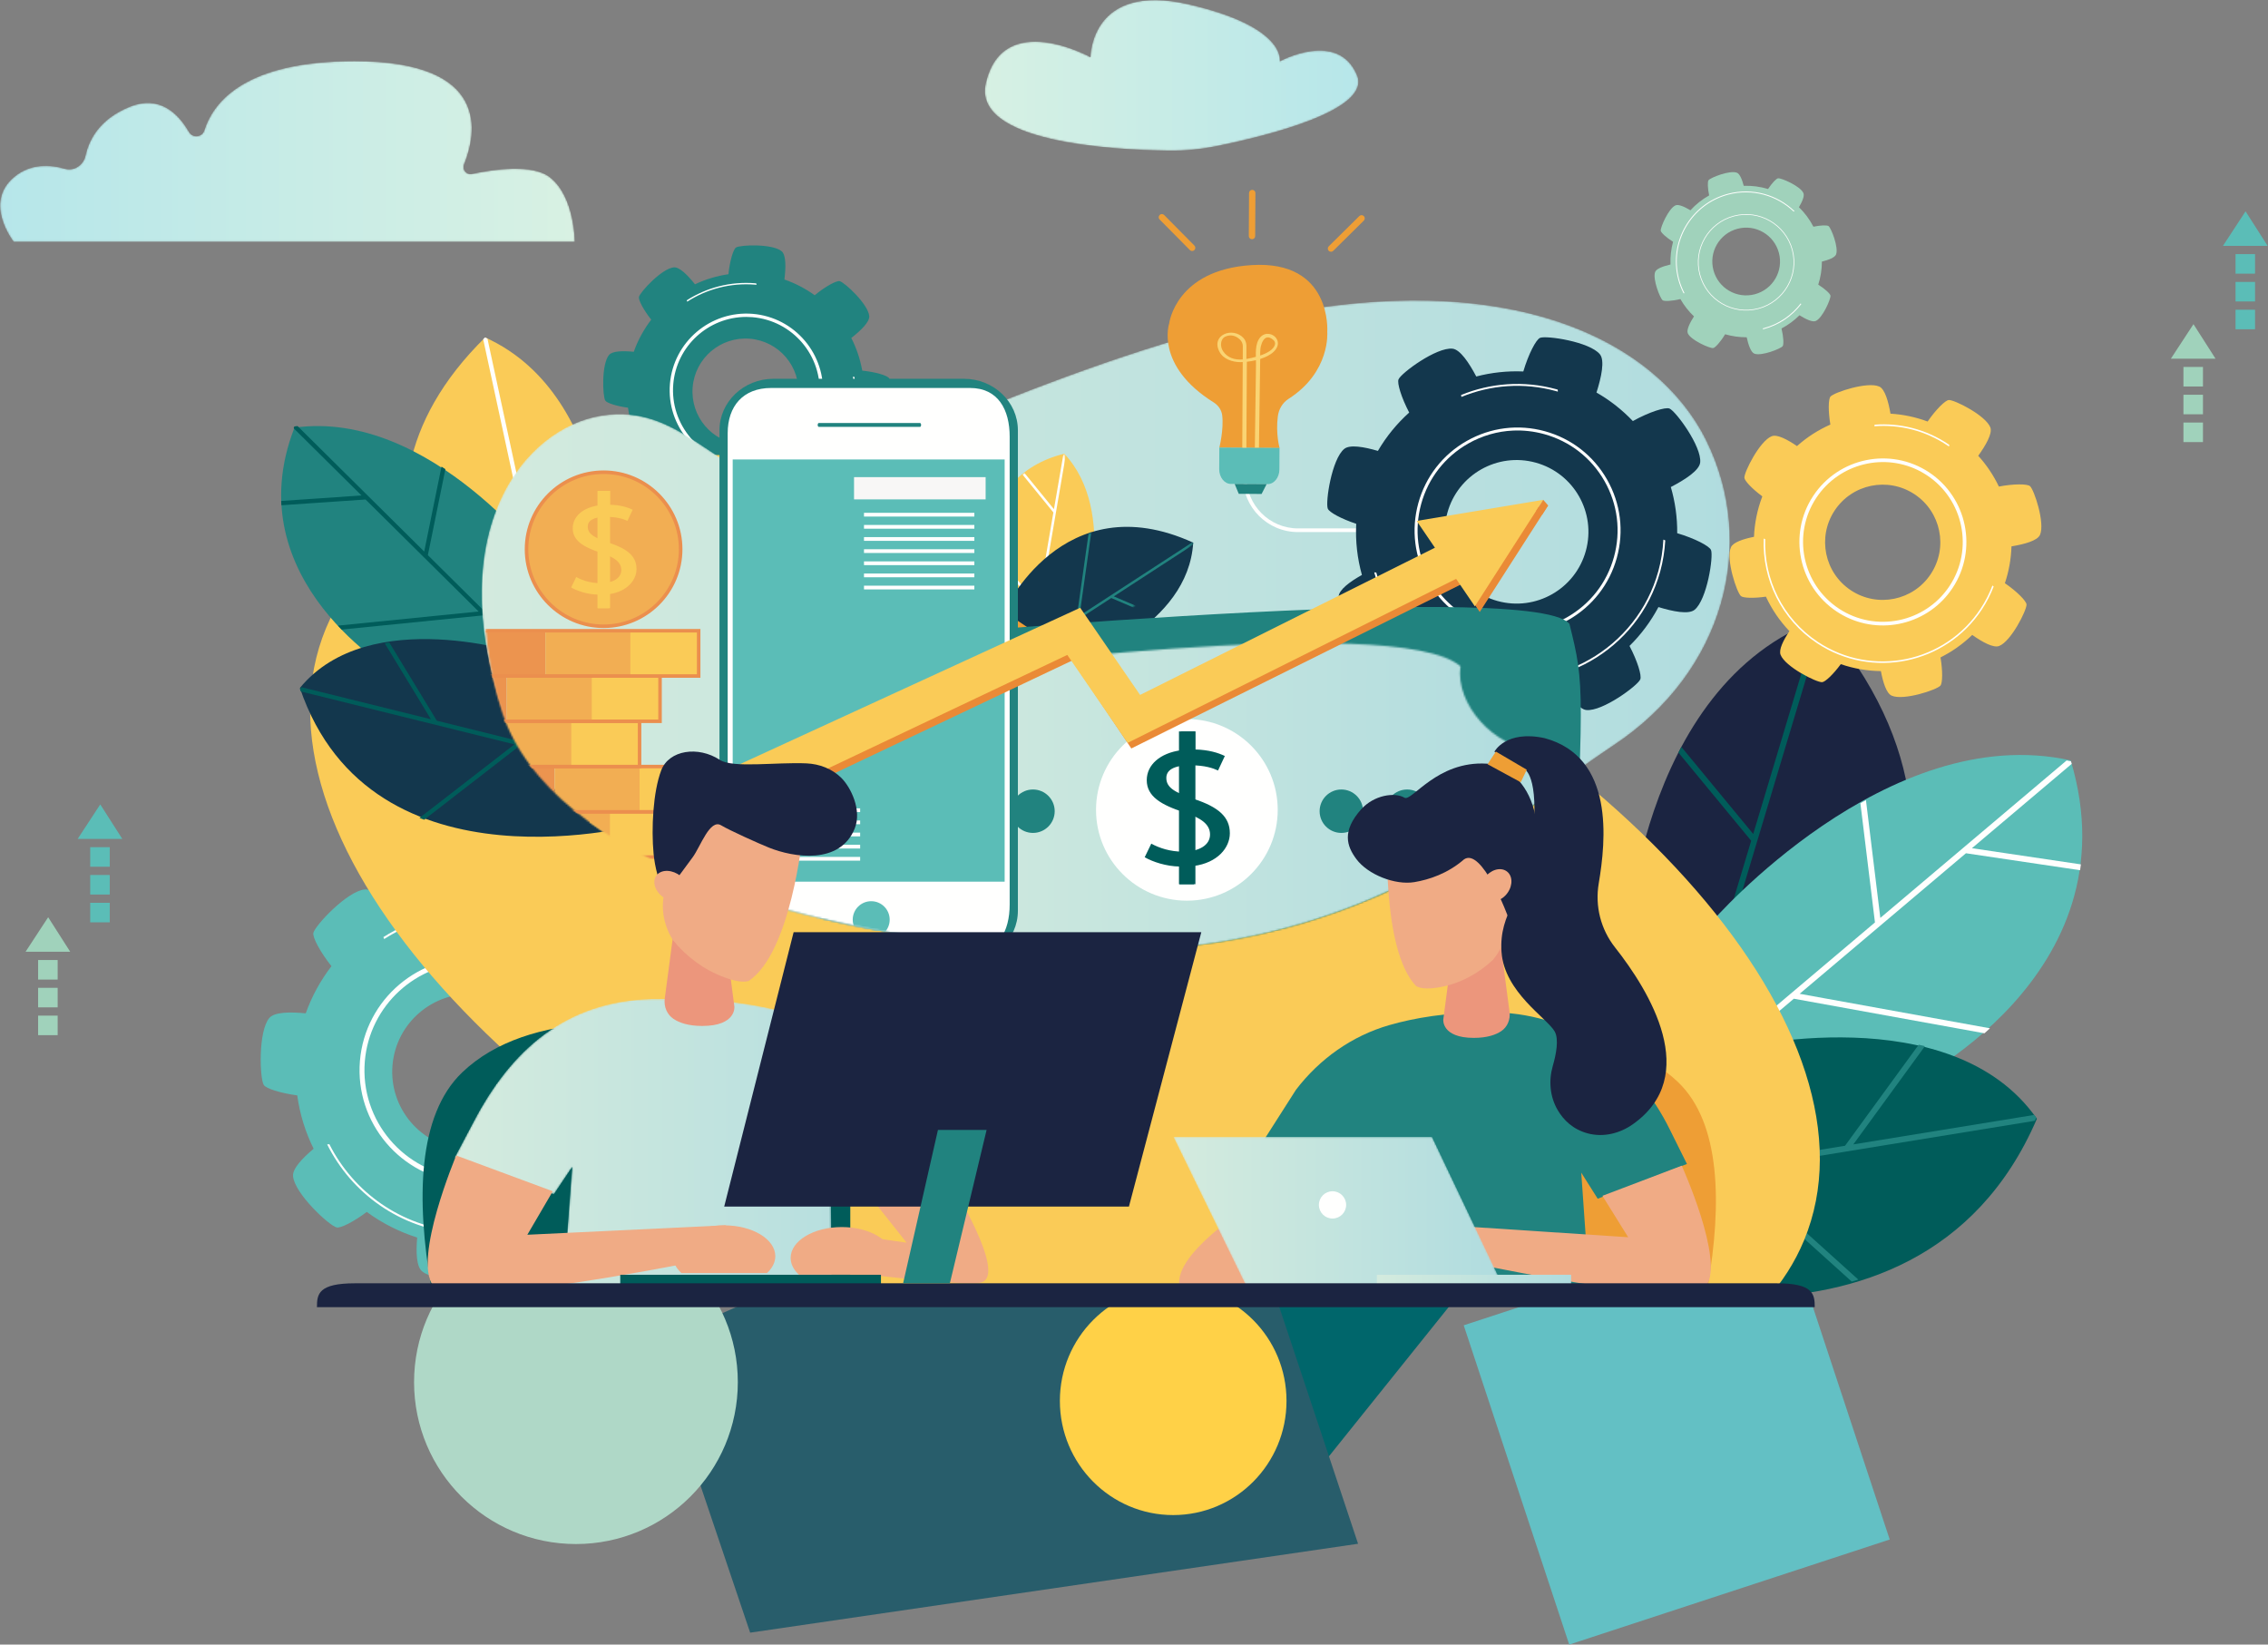 <?xml version="1.0" encoding="UTF-8"?>
<svg width="1331px" height="965px" viewBox="0 0 1331 965" version="1.1" xmlns="http://www.w3.org/2000/svg" xmlns:xlink="http://www.w3.org/1999/xlink">
    <rect x="0" y="0" width="1331" height="965" fill="#808080" stroke="none"/>
    <!-- Generator: Sketch 59.1 (86144) - https://sketch.com -->
    <title>Group 20</title>
    <desc>Created with Sketch.</desc>
    <defs>
        <path d="M0.548,39.621 C-7.444,4.884 74.477,0.417 108.233,0.04 C117.593,-0.064 126.904,0.823 136.077,2.684 C164.623,8.476 227.109,23.677 218.345,44.348 C207.039,71.016 173.073,52.421 173.073,52.421 C173.073,52.421 177.336,72.556 119.541,85.855 C61.747,99.152 61.977,54.84 61.977,54.84 C61.977,54.84 10.589,83.261 0.548,39.621 L0.548,39.621 Z" id="path-1"></path>
        <linearGradient x1="0%" y1="49.999%" x2="100%" y2="49.999%" id="linearGradient-3">
            <stop stop-color="#D8F1E3" offset="0%"></stop>
            <stop stop-color="#B5E6EA" offset="100%"></stop>
        </linearGradient>
        <path d="M71.191,69.858 C25.152,77.086 -22.145,137.757 12.694,242.248 C41.271,327.961 189.32,375.701 344.514,381.721 C516.017,388.374 599.776,306.503 665.006,263.278 C730.232,220.053 749.286,144.988 719.362,84.466 C690.795,26.687 605.258,-19.035 457.564,12.772 C333.906,39.4 210.494,108.841 173.791,106.869 C137.089,104.9 117.229,62.628 71.191,69.858" id="path-4"></path>
        <linearGradient x1="-0%" y1="50%" x2="100%" y2="50%" id="linearGradient-6">
            <stop stop-color="#D4EBDE" offset="0%"></stop>
            <stop stop-color="#B0DCDF" offset="100%"></stop>
        </linearGradient>
        <path d="M84.199,86.98 C38.16,94.205 -22.044,225.96 12.792,330.365 C41.371,416.006 189.42,463.707 344.613,469.722 C516.115,476.37 599.874,394.566 665.102,351.376 C730.329,308.186 779.998,224.792 750.076,164.318 C721.507,106.588 595.681,-12.408 470.175,3.351 C344.672,19.11 130.237,79.758 84.199,86.98" id="path-7"></path>
        <path d="M61.514,98.787 L28.652,129.648 L1.365,78.21 C1.365,78.21 -4.394,15.019 50.668,1.594" id="path-9"></path>
        <path d="M84.199,86.98 C38.16,94.205 -22.044,225.96 12.792,330.365 C41.371,416.006 189.42,463.707 344.613,469.722 C516.115,476.37 599.874,394.566 665.102,351.376 C730.329,308.186 779.998,224.792 750.076,164.318 C721.507,106.588 595.681,-12.408 470.175,3.351 C344.672,19.11 130.237,79.758 84.199,86.98" id="path-11"></path>
        <path d="M68.46,56.328 L45.101,123.424 C45.101,123.424 -30.451,61.792 14.828,0.216" id="path-13"></path>
        <path d="M84.199,86.98 C38.16,94.205 -22.044,225.96 12.792,330.365 C41.371,416.006 189.42,463.707 344.613,469.722 C516.115,476.37 599.874,394.566 665.102,351.376 C730.329,308.186 779.998,224.792 750.076,164.318 C721.507,106.588 595.681,-12.408 470.175,3.351 C344.672,19.11 130.237,79.758 84.199,86.98" id="path-15"></path>
        <path d="M45.026,79.905 L0.359,50.134 C0.359,50.134 34.669,-25.429 111.47,9.637" id="path-17"></path>
        <path d="M84.199,86.98 C38.16,94.205 -22.044,225.96 12.792,330.365 C41.371,416.006 189.42,463.707 344.613,469.722 C516.115,476.37 599.874,394.566 665.102,351.376 C730.329,308.186 779.998,224.792 750.076,164.318 C721.507,106.588 595.681,-12.408 470.175,3.351 C344.672,19.11 130.237,79.758 84.199,86.98" id="path-19"></path>
        <path d="M401.885,93.258 C345.625,133.219 271.25,179.759 150.658,181.073 L126.174,180.727 C126.098,180.725 126.022,180.722 125.946,180.719 C98.295,179.643 70.871,177.236 44.311,173.52 C40.978,151.911 23.756,134.507 1.003,134.021 L1.003,63.334 C24.088,62.775 45.916,42.372 44.848,18.426 C44.84,18.274 44.816,18.129 44.808,17.979 C44.808,17.979 318.712,-18.837 356.111,14.002 C353.005,36.107 375.662,61.762 400.921,63.388 C401.243,63.407 401.561,63.341 401.885,63.334 L401.885,93.258" id="path-21"></path>
        <linearGradient x1="28.692%" y1="81.057%" x2="81.756%" y2="81.057%" id="linearGradient-23">
            <stop stop-color="#D4EBDE" offset="0%"></stop>
            <stop stop-color="#B0DCDF" offset="100%"></stop>
        </linearGradient>
        <path d="M84.199,86.98 C38.16,94.205 -22.044,225.96 12.792,330.365 C41.371,416.006 189.42,463.707 344.613,469.722 C516.115,476.37 599.874,394.566 665.102,351.376 C730.329,308.186 779.998,224.792 750.076,164.318 C721.507,106.588 595.681,-12.408 470.175,3.351 C344.672,19.11 130.237,79.758 84.199,86.98" id="path-24"></path>
        <polygon id="path-26" points="1.616 2.017 70.361 2.017 70.361 20.079 1.616 20.079"></polygon>
        <polygon id="path-28" points="0.676 2.414 60.846 2.414 60.846 40.352 0.676 40.352"></polygon>
        <path d="M84.199,86.98 C38.16,94.205 -22.044,225.96 12.792,330.365 C41.371,416.006 189.42,463.707 344.613,469.722 C516.115,476.37 599.874,394.566 665.102,351.376 C730.329,308.186 779.998,224.792 750.076,164.318 C721.507,106.588 595.681,-12.408 470.175,3.351 C344.672,19.11 130.237,79.758 84.199,86.98 L84.199,86.98 Z" id="path-30"></path>
        <polygon id="path-32" points="2.115 1.92 51.936 1.92 51.936 67.581 2.115 67.581"></polygon>
        <path d="M84.199,86.98 C38.16,94.205 -22.044,225.96 12.792,330.365 C41.371,416.006 189.42,463.707 344.613,469.722 C516.115,476.37 599.874,394.566 665.102,351.376 C730.329,308.186 779.998,224.792 750.076,164.318 C721.507,106.588 595.681,-12.408 470.175,3.351 C344.672,19.11 130.237,79.758 84.199,86.98 L84.199,86.98 Z" id="path-34"></path>
        <polyline id="path-36" points="195.659 88.924 153.402 0.138 1.659 0.138 45.014 88.924 195.659 88.924"></polyline>
        <linearGradient x1="0%" y1="50%" x2="100.001%" y2="50%" id="linearGradient-38">
            <stop stop-color="#D4EBDE" offset="0%"></stop>
            <stop stop-color="#B0DCDF" offset="100%"></stop>
        </linearGradient>
        <linearGradient x1="0%" y1="50%" x2="99.999%" y2="50%" id="linearGradient-39">
            <stop stop-color="#D4EBDE" offset="0%"></stop>
            <stop stop-color="#B0DCDF" offset="100%"></stop>
        </linearGradient>
        <path d="M223.189,169.926 L65.489,169.926 L70.778,98.743 L60.039,114.771 L1.771,93.401 L12.859,72.4 C34.927,30.026 67.007,1.646 117.01,0.221 C119.071,0.162 129.837,0.133 131.975,0.133 C158.418,0.133 179.665,3.541 196.161,8.015 C220.494,14.613 241.724,28.835 257.082,47.828 L282.902,79.638 L236.835,110.353 L222.302,90.381 L223.189,169.926" id="path-40"></path>
        <linearGradient x1="-0%" y1="50%" x2="100%" y2="50%" id="linearGradient-42">
            <stop stop-color="#D4EBDE" offset="0%"></stop>
            <stop stop-color="#B0DCDF" offset="100%"></stop>
        </linearGradient>
        <path d="M337.32,0.123 L8.039,0.123 C8.039,0.123 -9.819,22.712 8.039,37.913 C17.893,46.303 29.531,45.433 37.983,42.969 C43.491,41.363 48.983,45.079 50.192,50.688 C52.195,59.975 58.364,72.128 76.089,79.309 C93.528,86.373 104.557,75.585 110.939,64.501 C113.039,60.855 118.629,61.403 119.896,65.415 C125.424,82.913 144.688,106.109 207.983,106.109 C288.485,106.109 279.541,63.313 272.347,45.525 C271.097,42.437 273.741,39.236 277,39.933 C289.417,42.588 312.467,46.028 322.803,37.913 C337.32,26.517 337.32,0.123 337.32,0.123 L337.32,0.123 Z" id="path-43"></path>
        <linearGradient x1="100%" y1="50%" x2="0%" y2="50%" id="linearGradient-45">
            <stop stop-color="#D8F1E3" offset="0%"></stop>
            <stop stop-color="#B5E6EA" offset="100%"></stop>
        </linearGradient>
    </defs>
    <g id="Page-1" stroke="none" stroke-width="1" fill="none" fill-rule="evenodd">
        <g id="Group-20">
            <polyline id="Fill-3" fill="#00666B" points="914 687.361 802.864 569 628 838.869 738.618 906 914 687.361"></polyline>
            <polyline id="Fill-20" fill="#63C0C4" points="1109 903.343 920.908 965 859 777.656 1047.096 716 1109 903.343"></polyline>
            <polygon id="Fill-25" fill="#285D6B" points="440.234 958 797 905.834 710.18 645 383 788.458"></polygon>
            <path d="M433,811.001 C433,863.467 390.467,906 338,906 C285.533,906 243,863.467 243,811.001 C243,758.531 285.533,716 338,716 C390.467,716 433,758.531 433,811.001" id="Fill-28" fill="#AFD8C7"></path>
            <path d="M755,822.001 C755,859.002 725.227,889 688.498,889 C651.773,889 622,859.002 622,822.001 C622,784.996 651.773,755 688.498,755 C725.227,755 755,784.996 755,822.001" id="Fill-29" fill="#FFD147"></path>
            <polygon id="Fill-159" fill="#A0D2BB" points="22.373 607.404 33.836 607.404 33.836 595.941 22.373 595.941"></polygon>
            <polygon id="Fill-160" fill="#A0D2BB" points="22.373 591.092 33.836 591.092 33.836 579.629 22.373 579.629"></polygon>
            <polygon id="Fill-161" fill="#A0D2BB" points="22.373 574.78 33.836 574.78 33.836 563.317 22.373 563.317"></polygon>
            <polyline id="Fill-162" fill="#A0D2BB" points="15 558.468 41.21 558.468 28.265 538.205 15 558.468"></polyline>
            <polygon id="Fill-163" fill="#5BBDB7" points="52.943 541.199 64.406 541.199 64.406 529.736 52.943 529.736"></polygon>
            <polygon id="Fill-164" fill="#5BBDB7" points="52.943 524.887 64.406 524.887 64.406 513.424 52.943 513.424"></polygon>
            <polygon id="Fill-165" fill="#5BBDB7" points="52.943 508.575 64.406 508.575 64.406 497.112 52.943 497.112"></polygon>
            <polyline id="Fill-166" fill="#5BBDB7" points="45.569 492.263 71.78 492.263 58.834 472 45.569 492.263"></polyline>
            <polygon id="Fill-159" fill="#A0D2BB" points="1281.373 259.404 1292.836 259.404 1292.836 247.941 1281.373 247.941"></polygon>
            <polygon id="Fill-160" fill="#A0D2BB" points="1281.373 243.092 1292.836 243.092 1292.836 231.629 1281.373 231.629"></polygon>
            <polygon id="Fill-161" fill="#A0D2BB" points="1281.373 226.78 1292.836 226.78 1292.836 215.317 1281.373 215.317"></polygon>
            <polyline id="Fill-162" fill="#A0D2BB" points="1274 210.468 1300.21 210.468 1287.265 190.205 1274 210.468"></polyline>
            <polygon id="Fill-163" fill="#5BBDB7" points="1311.943 193.199 1323.406 193.199 1323.406 181.736 1311.943 181.736"></polygon>
            <polygon id="Fill-164" fill="#5BBDB7" points="1311.943 176.887 1323.406 176.887 1323.406 165.424 1311.943 165.424"></polygon>
            <polygon id="Fill-165" fill="#5BBDB7" points="1311.943 160.575 1323.406 160.575 1323.406 149.112 1311.943 149.112"></polygon>
            <polyline id="Fill-166" fill="#5BBDB7" points="1304.569 144.263 1330.78 144.263 1317.834 124 1304.569 144.263"></polyline>
            <g id="g506" transform="translate(687.6, 44.2) scale(1, -1) translate(-687.6, -44.2) translate(578, 0)">
                <g id="g508-Clipped">
                    <mask id="mask-2" fill="white">
                        <use xlink:href="#path-1"></use>
                    </mask>
                    <g id="path510"></g>
                    <g id="g508" mask="url(#mask-2)" fill="url(#linearGradient-3)" fill-rule="nonzero">
                        <path d="M0.548,39.621 C-7.444,4.884 74.477,0.417 108.233,0.04 C117.593,-0.064 126.904,0.823 136.077,2.684 C164.623,8.476 227.109,23.677 218.345,44.348 C207.039,71.016 173.073,52.421 173.073,52.421 C173.073,52.421 177.336,72.556 119.541,85.855 C61.747,99.152 61.977,54.84 61.977,54.84 C61.977,54.84 10.589,83.261 0.548,39.621" id="path520"></path>
                    </g>
                </g>
            </g>
            <g id="shutterstock_1082147411" transform="translate(153, 88)">
                <path d="M281.947,172.793 C264.817,171.378 252.076,156.347 253.488,139.215 C254.902,122.085 269.934,109.344 287.063,110.756 C304.195,112.17 316.937,127.201 315.525,144.331 C314.111,161.463 299.079,174.205 281.947,172.793 Z M368.768,133.921 C367.755,132.359 360.937,130.274 353.021,129.479 C351.811,122.725 349.624,116.28 346.591,110.313 C352.074,106.025 357.407,100.929 357.126,97.495 C356.561,90.527 342.626,77.586 339.729,76.969 C337.874,76.573 331.38,80.051 325.113,85.241 C319.736,81.369 313.769,78.235 307.346,76.009 C308.197,69.088 308.372,61.679 305.74,59.443 C300.412,54.917 281.408,55.62 278.921,57.232 C277.364,58.24 275.288,65.017 274.486,72.903 C267.584,73.901 260.983,75.921 254.848,78.816 C250.661,73.549 245.806,68.603 242.495,68.871 C235.527,69.439 222.586,83.374 221.969,86.269 C221.6,87.996 224.581,93.732 229.176,99.569 C224.859,105.214 221.373,111.55 218.933,118.42 C212.663,117.795 206.457,117.889 204.443,120.26 C199.917,125.588 200.62,144.592 202.232,147.076 C203.139,148.478 208.708,150.298 215.554,151.233 C216.579,158.765 218.813,165.955 222.082,172.569 C217.516,176.399 213.632,180.563 213.874,183.505 C214.439,190.473 228.374,203.412 231.271,204.031 C232.865,204.371 237.89,201.845 243.253,197.83 C249.254,202.258 256.014,205.739 263.329,208.07 C262.815,213.986 263.017,219.651 265.26,221.557 C270.588,226.083 289.592,225.38 292.076,223.768 C293.481,222.858 295.306,217.262 296.24,210.395 C303.612,209.14 310.61,206.698 317.045,203.289 C321.015,208.12 325.428,212.377 328.505,212.126 C335.473,211.561 348.414,197.624 349.031,194.729 C349.4,192.995 346.387,187.212 341.756,181.345 C345.711,175.634 348.84,169.29 350.957,162.462 C357.591,163.207 364.425,163.249 366.557,160.738 C371.083,155.41 370.38,136.408 368.768,133.921 L368.768,133.921 Z" id="Fill-4" fill="#21837F"></path>
                <path d="M284.968,97.962 C262.826,97.962 243.963,115.009 242.109,137.462 C240.159,161.112 257.813,181.938 281.462,183.89 C305.084,185.835 325.937,168.188 327.889,144.538 C329.839,120.888 312.187,100.062 288.538,98.11 C287.341,98.012 286.15,97.962 284.968,97.962 Z M285.032,186 C283.796,186 282.553,185.951 281.3,185.847 C256.573,183.809 238.113,162.03 240.154,137.302 C242.195,112.572 263.995,94.122 288.698,96.153 C313.428,98.194 331.885,119.97 329.846,144.698 C327.909,168.175 308.184,186 285.032,186 L285.032,186 Z" id="Fill-5" fill="#FFFFFE"></path>
                <path d="M348.441,133.19 C348.153,133.133 347.866,133.071 347.58,133 C348.195,137.502 348.35,142.133 347.961,146.844 C345.082,181.767 314.338,207.838 279.428,204.955 C256.57,203.07 237.51,189.233 227.878,170.099 C227.876,170.101 227.874,170.101 227.871,170.101 C227.583,170.141 227.293,170.168 227,170.187 C236.71,189.715 256.093,203.86 279.359,205.78 C314.725,208.697 345.867,182.289 348.783,146.913 C349.17,142.246 349.029,137.655 348.441,133.19" id="Fill-6" fill="#FFFFFE"></path>
                <path d="M250.308,89 C261.715,81.657 275.566,77.843 290.15,79.031 C290.436,79.056 290.717,79.094 291,79.121 C290.921,78.844 290.86,78.561 290.793,78.279 C290.601,78.262 290.411,78.232 290.219,78.218 C275.504,77.017 261.528,80.843 250,88.223 C250.108,88.479 250.209,88.739 250.308,89" id="Fill-7" fill="#FFFFFE"></path>
                <path d="M119.267,586.388 C94.027,584.314 75.254,562.253 77.336,537.117 C79.417,511.978 101.566,493.278 126.806,495.352 C152.044,497.426 170.82,519.487 168.737,544.623 C166.654,569.762 144.505,588.462 119.267,586.388 Z M247.187,529.346 C245.694,527.054 235.647,523.993 223.983,522.827 C222.205,512.916 218.979,503.461 214.514,494.703 C222.588,488.409 230.447,480.93 230.034,475.892 C229.198,465.668 208.669,446.679 204.4,445.772 C201.668,445.19 192.101,450.296 182.868,457.912 C174.941,452.23 166.153,447.629 156.691,444.364 C157.943,434.203 158.198,423.335 154.321,420.053 C146.47,413.412 118.473,414.443 114.809,416.806 C112.515,418.288 109.454,428.233 108.274,439.804 C98.104,441.271 88.377,444.232 79.34,448.481 C73.171,440.754 66.016,433.496 61.14,433.89 C50.872,434.723 31.808,455.169 30.896,459.421 C30.355,461.95 34.744,470.37 41.513,478.934 C35.155,487.221 30.018,496.518 26.421,506.6 C17.183,505.684 8.041,505.821 5.073,509.299 C-1.595,517.119 -0.56,545.005 1.815,548.652 C3.153,550.706 11.358,553.378 21.444,554.752 C22.956,565.804 26.244,576.352 31.063,586.057 C24.338,591.678 18.614,597.788 18.968,602.106 C19.804,612.332 40.333,631.322 44.602,632.228 C46.95,632.728 54.356,629.022 62.254,623.132 C71.096,629.625 81.057,634.736 91.834,638.155 C91.077,646.839 91.377,655.15 94.681,657.947 C102.532,664.589 130.529,663.558 134.193,661.192 C136.258,659.857 138.95,651.646 140.325,641.566 C151.186,639.724 161.501,636.144 170.98,631.138 C176.827,638.23 183.328,644.478 187.862,644.108 C198.13,643.275 217.194,622.829 218.106,618.58 C218.649,616.033 214.211,607.547 207.385,598.937 C213.213,590.559 217.823,581.248 220.943,571.229 C230.717,572.323 240.786,572.382 243.926,568.699 C250.595,560.879 249.56,532.995 247.187,529.346 L247.187,529.346 Z" id="Fill-8" fill="#5BBDB7"></path>
                <path d="M123.954,476.88 C91.478,476.88 63.812,501.88 61.093,534.812 C58.234,569.499 84.126,600.042 118.811,602.903 C153.457,605.755 184.039,579.877 186.905,545.189 C189.764,510.504 163.874,479.957 129.189,477.095 C127.435,476.951 125.686,476.88 123.954,476.88 Z M124.049,606 C122.236,606 120.409,605.927 118.574,605.775 C82.306,602.786 55.232,570.842 58.226,534.576 C61.217,498.306 93.193,471.247 129.424,474.224 C165.692,477.218 192.765,509.157 189.774,545.424 C186.935,579.857 158.002,606 124.049,606 L124.049,606 Z" id="Fill-9" fill="#FFFFFE"></path>
                <path d="M217.179,529.277 C216.756,529.193 216.334,529.103 215.915,529 C216.819,535.597 217.047,542.386 216.476,549.292 C212.251,600.482 167.142,638.691 115.921,634.47 C82.384,631.706 54.418,611.422 40.288,583.38 C40.284,583.38 40.281,583.38 40.276,583.383 C39.852,583.439 39.426,583.481 39,583.507 C53.244,612.13 81.684,632.859 115.823,635.677 C167.71,639.954 213.405,601.246 217.684,549.392 C218.247,542.55 218.044,535.823 217.179,529.277" id="Fill-10" fill="#FFFFFE"></path>
                <path d="M72.45,463 C89.142,452.316 109.412,446.771 130.758,448.499 C131.176,448.535 131.584,448.593 132,448.631 C131.885,448.227 131.792,447.816 131.697,447.405 C131.415,447.381 131.139,447.338 130.858,447.316 C109.324,445.571 88.87,451.136 72,461.87 C72.157,462.243 72.308,462.62 72.45,463" id="Fill-11" fill="#FFFFFE"></path>
                <path d="M801,471.057 C801,471.057 807.17,313.975 915.625,275 C1045.434,424.818 897.649,552 897.649,552 L801,471.057" id="Fill-12" fill="#1B2441"></path>
                <path d="M915.622,275 C916.074,275.523 916.511,276.044 916.955,276.564 L863.602,454.316 L969,406.581 C968.973,407.87 968.926,409.154 968.87,410.434 L862.284,458.709 L846.889,510 L844.007,507.586 L874.698,405.336 L832,353.595 C832.572,352.485 833.146,351.375 833.735,350.268 L875.894,401.353 L913.587,275.778 C914.267,275.521 914.93,275.246 915.622,275" id="Fill-13" fill="#005C5A"></path>
                <path d="M851.692,452.756 C851.692,452.756 954.459,334.257 1062.222,358.193 C1100.374,485.313 965.029,549.402 965.029,549.402 L828,556 L851.692,452.756" id="Fill-14" fill="#5BBDB7"></path>
                <g id="Group-18" transform="translate(755, 356)">
                    <path d="M187.056,25.508 L195.492,94.596 L304.83,2.206 C305.681,2.38 306.535,2.535 307.389,2.724 C307.538,3.224 307.661,3.715 307.808,4.216 L249.247,53.698 L313.19,63.196 C313.117,63.807 313.026,64.409 312.943,65.015 L312.705,66.617 L245.734,56.667 L148.147,139.128 L259.835,159.382 C258.753,160.376 257.669,161.355 256.59,162.307 L144.725,142.019 L75.429,200.575 L73.113,200.685 L73.873,197.363 L192.335,97.263 L183.793,27.314 C184.872,26.705 185.962,26.104 187.056,25.508" id="Fill-15" fill="#FFFFFE"></path>
                    <path d="M109.782,171.337 C109.782,171.337 237.031,140.326 287.374,212.479 C216.299,377.487 1.452,298.707 1.452,298.707 L109.782,171.337" id="Fill-17" fill="#005C5A"></path>
                </g>
                <path d="M1042,567.764 C1041.725,568.398 1041.442,569.021 1041.165,569.645 L865.846,598.208 L937.596,662.844 C936.304,663.243 935.012,663.628 933.715,664 L861.475,598.921 L793,610.075 L796.467,606.01 L929.786,584.293 L973.018,525 C974.237,525.279 975.448,525.571 976.659,525.875 L934.641,583.502 L1040.855,566.199 C1041.236,566.718 1041.627,567.227 1042,567.759 L1042,567.764" id="Fill-19" fill="#21837F"></path>
                <path d="M378.144,675 L883.338,675 C892.822,664.473 900.37,652.723 905.741,639.76 C955.26,520.184 801.217,342.883 561.667,243.744 C322.118,144.604 87.779,161.171 38.26,280.747 C-10.974,399.623 141,575.536 378.144,675" id="Fill-20" fill="#FACB57"></path>
                <path d="M203.947,259.579 C203.947,259.579 208.555,144.696 131.714,110 C28.355,211.717 128.766,313 128.766,313 L203.947,259.579" id="Fill-21" fill="#FACB57"></path>
                <path d="M131.626,110 C131.267,110.356 130.92,110.71 130.564,111.064 L159.152,243.507 L85.13,202.67 C85.074,203.613 85.032,204.549 85,205.483 L159.857,246.779 L168.106,285 L170.346,283.408 L153.901,207.22 L188,172.036 C187.651,171.193 187.295,170.353 186.928,169.515 L153.259,204.252 L133.064,110.685 C132.584,110.459 132.115,110.221 131.628,110 L131.626,110" id="Fill-22" fill="#FFFFFE"></path>
                <path d="M167.716,243.704 C167.716,243.704 99.706,151.78 19.812,162.94 C-15.344,252.998 79.55,307.311 79.55,307.311 L179,320 L167.716,243.704" id="Fill-23" fill="#21837F"></path>
                <path d="M106.103,185.789 L95.953,235.631 L21.624,162 C20.992,162.076 20.363,162.14 19.729,162.229 C19.591,162.585 19.471,162.936 19.338,163.29 L59.147,202.725 L12,205.946 C12.02,206.394 12.052,206.836 12.076,207.283 L12.157,208.465 L61.538,205.094 L127.881,270.812 L45.316,279.103 C46.049,279.889 46.781,280.666 47.513,281.42 L130.206,273.117 L177.319,319.784 L179,320 L178.636,317.535 L98.101,237.756 L108.374,187.296 C107.622,186.789 106.865,186.288 106.103,185.789" id="Fill-24" fill="#005C5A"></path>
                <path d="M154.557,295.965 C154.557,295.965 63.786,265.988 23,315.664 C65.165,440.056 226,395.078 226,395.078 L154.557,295.965" id="Fill-25" fill="#13374D"></path>
                <path d="M23,316.295 C23.162,316.776 23.33,317.246 23.497,317.722 L148.895,348.786 L93.17,391.933 C94.08,392.3 94.998,392.655 95.916,393 L152.022,349.562 L201,361.695 L198.724,358.521 L103.363,334.898 L75.458,289 C74.56,289.133 73.664,289.274 72.768,289.429 L99.89,334.035 L23.918,315.216 C23.612,315.575 23.301,315.923 23,316.293 L23,316.295" id="Fill-26" fill="#005C5A"></path>
                <g id="Group-29" transform="translate(129, 86)">
                    <mask id="mask-5" fill="white">
                        <use xlink:href="#path-4"></use>
                    </mask>
                    <g id="Clip-28"></g>
                    <path d="M71.191,69.858 C25.152,77.086 -22.145,137.757 12.694,242.248 C41.271,327.961 189.32,375.701 344.514,381.721 C516.017,388.374 599.776,306.503 665.006,263.278 C730.232,220.053 749.286,144.988 719.362,84.466 C690.795,26.687 605.258,-19.035 457.564,12.772 C333.906,39.4 210.494,108.841 173.791,106.869 C137.089,104.9 117.229,62.628 71.191,69.858" id="Fill-27" fill="url(#linearGradient-6)" mask="url(#mask-5)"></path>
                </g>
                <g id="Group-37" transform="translate(129, 0)">
                    <mask id="mask-8" fill="white">
                        <use xlink:href="#path-7"></use>
                    </mask>
                    <g id="Clip-31"></g>
                    <path d="M538.469,224.206 L479.727,224.206 C461.885,224.206 447.37,209.703 447.37,191.874 L447.37,154.552 L449.53,154.552 L449.53,191.874 C449.53,208.513 463.076,222.05 479.727,222.05 L538.469,222.05 L538.469,224.206" id="Fill-30" fill="#FFFFFE" mask="url(#mask-8)"></path>
                    <path d="M596.857,264.658 C574.418,258.488 561.233,235.306 567.409,212.882 C573.58,190.461 596.781,177.282 619.218,183.454 C641.66,189.624 654.845,212.806 648.669,235.23 C642.495,257.654 619.297,270.83 596.857,264.658 Z M722.128,234.727 C721.17,232.394 712.622,227.915 702.285,224.871 C702.371,215.59 701.077,206.472 698.539,197.778 C706.908,193.449 715.281,188.01 715.77,183.374 C716.761,173.966 701.465,153.269 697.763,151.721 C695.397,150.73 685.884,153.728 676.247,159.061 C670.058,152.565 662.907,146.903 654.919,142.333 C657.784,133.34 659.875,123.534 656.932,119.901 C650.977,112.547 625.517,108.722 621.806,110.241 C619.481,111.195 615.016,119.686 611.972,129.969 C602.538,129.567 593.246,130.597 584.36,132.913 C580.11,124.859 574.889,117.068 570.416,116.595 C560.999,115.604 540.29,130.889 538.741,134.588 C537.818,136.789 540.347,145.164 544.996,154.073 C537.838,160.501 531.613,168.051 526.639,176.573 C518.452,174.174 510.172,172.744 506.9,175.391 C499.54,181.342 495.713,206.786 497.235,210.495 C498.089,212.583 505.044,216.4 513.918,219.358 C513.395,229.632 514.564,239.749 517.257,249.363 C510.223,253.312 504.01,257.875 503.593,261.847 C502.599,271.257 517.897,291.951 521.597,293.499 C523.632,294.35 530.952,292.253 539.092,288.259 C545.966,295.648 554.089,301.972 563.238,306.901 C561.073,314.643 559.922,322.223 562.428,325.319 C568.384,332.673 593.845,336.498 597.557,334.979 C599.651,334.121 603.483,327.139 606.448,318.241 C616.57,318.418 626.497,316.927 635.911,314.002 C639.984,321.421 644.788,328.186 648.946,328.626 C658.358,329.617 679.07,314.331 680.619,310.634 C681.547,308.424 678.986,299.975 674.295,291.014 C680.987,284.413 686.741,276.762 691.273,268.212 C699.911,270.867 708.994,272.633 712.463,269.829 C719.82,263.878 723.647,238.434 722.128,234.727 L722.128,234.727 Z" id="Fill-32" fill="#13374D" mask="url(#mask-8)"></path>
                    <path d="M605.957,164.649 C596.803,165.051 587.811,167.62 579.614,172.276 C565.99,180.015 556.198,192.592 552.039,207.694 C547.883,222.793 549.857,238.606 557.602,252.22 C565.344,265.835 577.933,275.621 593.042,279.776 C608.152,283.932 623.978,281.957 637.6,274.22 C651.227,266.481 661.019,253.901 665.178,238.802 C669.334,223.703 667.36,207.89 659.615,194.275 C651.87,180.66 639.287,170.872 624.175,166.717 C618.155,165.063 612.023,164.381 605.957,164.649 Z M611.338,283.594 C605.093,283.871 598.779,283.167 592.581,281.462 C577.017,277.183 564.053,267.106 556.08,253.084 C548.104,239.064 546.069,222.778 550.353,207.228 C554.636,191.68 564.718,178.725 578.75,170.757 C592.782,162.787 609.077,160.753 624.636,165.034 C640.2,169.312 653.159,179.39 661.137,193.412 C669.11,207.431 671.143,223.718 666.862,239.268 C662.581,254.816 652.496,267.768 638.467,275.739 C630.025,280.532 620.765,283.179 611.338,283.594 L611.338,283.594 Z" id="Fill-33" fill="#FFFFFE" mask="url(#mask-8)"></path>
                    <path d="M695.272,229.097 C694.901,228.95 694.535,228.796 694.172,228.629 C693.863,234.767 692.91,240.958 691.214,247.12 C678.633,292.8 631.213,319.738 585.501,307.168 C555.567,298.938 533.682,275.778 525.669,247.945 C525.664,247.945 525.662,247.945 525.66,247.945 C525.264,247.925 524.872,247.888 524.476,247.842 C532.501,276.219 554.74,299.865 585.204,308.243 C631.51,320.977 679.546,293.691 692.292,247.415 C693.971,241.311 694.938,235.179 695.272,229.097" id="Fill-34" fill="#FFFFFE" mask="url(#mask-8)"></path>
                    <path d="M575.657,144.899 C592.677,137.89 612.045,136.234 631.124,141.479 C631.497,141.582 631.861,141.707 632.231,141.815 C632.195,141.42 632.182,141.025 632.17,140.63 C631.917,140.559 631.672,140.473 631.421,140.405 C612.173,135.111 592.632,136.754 575.446,143.778 C575.525,144.151 575.596,144.523 575.657,144.899" id="Fill-35" fill="#FFFFFE" mask="url(#mask-8)"></path>
                    <path d="M353.403,275.763 C353.403,275.763 374.655,212.529 342.6,178.224 C287.749,191.697 293.486,255.113 293.486,255.113 L320.668,306.734 L353.403,275.763" id="Fill-36" fill="#FACB57" mask="url(#mask-8)"></path>
                </g>
                <g id="Group-40" transform="translate(421, 177)">
                    <mask id="mask-10" fill="white">
                        <use xlink:href="#path-9"></use>
                    </mask>
                    <g id="Clip-39"></g>
                    <polyline id="Fill-38" fill="#FFFFFE" mask="url(#mask-10)" points="2.772 51.952 35.025 89.032 44.194 35.691 26.015 13.388 27.161 12.469 44.525 33.768 50.205 0.733 51.543 1.66 41.136 62.179 69.172 50.06 68.697 51.861 40.841 63.905 29.266 131.23 27.812 130.983 34.702 90.902 2.615 54.008 2.772 51.952"></polyline>
                </g>
                <g id="Group-44" transform="translate(129, 0)">
                    <mask id="mask-12" fill="white">
                        <use xlink:href="#path-11"></use>
                    </mask>
                    <g id="Clip-42"></g>
                    <path d="M323.501,286.971 C323.501,286.971 307.38,233.677 270.074,230.81 C224.969,292.439 300.232,354.126 300.232,354.126 L323.501,286.971" id="Fill-41" fill="#005C5A" mask="url(#mask-12)"></path>
                    <path d="M323.501,286.971 C323.501,286.971 307.38,233.677 270.074,230.81 C224.969,292.439 300.232,354.126 300.232,354.126 L323.501,286.971" id="Fill-43" fill="#EE9E35" mask="url(#mask-12)"></path>
                </g>
                <g id="Group-47" transform="translate(384, 231)">
                    <mask id="mask-14" fill="white">
                        <use xlink:href="#path-13"></use>
                    </mask>
                    <g id="Clip-46"></g>
                    <polyline id="Fill-45" fill="#1B2441" mask="url(#mask-14)" points="1.555 58.627 41.745 71.15 14.14 0.483 15.515 -0.049 32.27 42.841 44.717 14.324 45.639 15.9 33.029 44.784 55.754 102.966 54.379 103.498 42.428 72.9 2.393 60.426 1.555 58.627"></polyline>
                </g>
                <g id="Group-50" transform="translate(129, 0)">
                    <mask id="mask-16" fill="white">
                        <use xlink:href="#path-15"></use>
                    </mask>
                    <g id="Clip-49"></g>
                    <path d="M351.85,300.64 C351.85,300.64 415.297,279.33 418.248,230.412 C341.5,195.367 307.213,270.886 307.213,270.886 L351.85,300.64" id="Fill-48" fill="#13374D" mask="url(#mask-16)"></path>
                </g>
                <g id="Group-53" transform="translate(436, 221)">
                    <mask id="mask-18" fill="white">
                        <use xlink:href="#path-17"></use>
                    </mask>
                    <g id="Clip-52"></g>
                    <polyline id="Fill-51" fill="#21837F" mask="url(#mask-18)" points="49.944 3.294 51.484 2.891 44.515 52.282 111.069 9.02 111.868 10.253 64.658 40.939 91.454 52.422 89.683 53.261 63.174 41.904 63.177 41.904 24.855 66.81 23.145 66.17 42.881 53.342 49.944 3.294"></polyline>
                </g>
                <g id="Group-56" transform="translate(129, 0)">
                    <mask id="mask-20" fill="white">
                        <use xlink:href="#path-19"></use>
                    </mask>
                    <g id="Clip-55"></g>
                    <path d="M639.053,489.332 C639.053,489.332 303.249,474.69 201.147,489.332 C193.245,369.117 201.147,289.854 201.147,289.854 C201.147,289.854 616.808,250.214 639.053,278.086 C648.028,314.481 647.856,313.585 639.053,489.332" id="Fill-54" fill="#21837F" mask="url(#mask-20)"></path>
                </g>
                <g id="Group-59" transform="translate(348, 289)">
                    <mask id="mask-22" fill="white">
                        <use xlink:href="#path-21"></use>
                    </mask>
                    <g id="Clip-58"></g>
                    <path d="M-134.084,-203.011 C-180.054,-195.768 -240.17,-63.673 -205.385,41.002 C-176.848,126.864 -29.018,174.688 125.946,180.719 C297.196,187.384 380.831,105.368 445.963,62.067 C511.094,18.766 560.689,-64.844 530.812,-125.474 C502.284,-183.353 376.645,-302.656 251.324,-286.857 C126.005,-271.057 -88.114,-210.252 -134.084,-203.011" id="Fill-57" fill="url(#linearGradient-23)" mask="url(#mask-22)"></path>
                </g>
                <g id="Group-74" transform="translate(129, 0)">
                    <mask id="mask-25" fill="white">
                        <use xlink:href="#path-24"></use>
                    </mask>
                    <g id="Clip-61"></g>
                    <path d="M467.843,387.209 C467.843,416.634 443.975,440.488 414.529,440.488 C385.086,440.488 361.217,416.634 361.217,387.209 C361.217,357.786 385.086,333.932 414.529,333.932 C443.975,333.932 467.843,357.786 467.843,387.209" id="Fill-60" fill="#FFFFFE" mask="url(#mask-25)"></path>
                    <path d="M410.221,430.833 L410.221,420.456 C402.473,420.348 394.458,417.728 389.779,414.998 L393.641,407.03 C398.452,409.65 404.744,411.725 412.226,411.725 C421.712,411.725 428.126,407.901 428.126,401.675 C428.126,395.669 422.915,391.958 413.029,388.68 C399.4,384.314 390.985,379.29 390.985,369.789 C390.985,360.725 398.865,353.844 411.158,352.207 L411.158,341.178 L419.441,341.178 L419.441,351.768 C427.459,351.987 432.935,353.736 436.809,355.593 L432.818,364.105 C430.012,362.795 425.185,361.046 416.638,361.046 C406.347,361.046 402.473,364.11 402.473,368.477 C402.473,374.156 407.417,376.996 419.041,380.926 C432.803,385.514 439.75,391.192 439.75,400.912 C439.75,409.537 432.403,418.273 418.641,420.13 L418.641,430.833 L410.221,430.833" id="Fill-62" fill="#005C5A" mask="url(#mask-25)"></path>
                    <polygon id="Fill-63" fill="#005C5A" mask="url(#mask-25)" points="409.899 430.833 419.537 430.833 419.537 341.178 409.899 341.178"></polygon>
                    <path d="M517.927,387.994 C517.927,395.029 512.219,400.733 505.179,400.733 C498.138,400.733 492.431,395.029 492.431,387.994 C492.431,380.956 498.138,375.255 505.179,375.255 C512.219,375.255 517.927,380.956 517.927,387.994" id="Fill-64" fill="#21837F" mask="url(#mask-25)"></path>
                    <path d="M556.536,387.994 C556.536,395.029 550.827,400.733 543.789,400.733 C536.743,400.733 531.036,395.029 531.036,387.994 C531.036,380.956 536.743,375.255 543.789,375.255 C550.827,375.255 556.536,380.956 556.536,387.994" id="Fill-65" fill="#21837F" mask="url(#mask-25)"></path>
                    <path d="M299.159,387.994 C299.159,395.029 293.451,400.733 286.408,400.733 C279.368,400.733 273.661,395.029 273.661,387.994 C273.661,380.956 279.368,375.255 286.408,375.255 C293.451,375.255 299.159,380.956 299.159,387.994" id="Fill-66" fill="#13374D" mask="url(#mask-25)"></path>
                    <path d="M336.961,387.994 C336.961,395.029 331.251,400.733 324.211,400.733 C317.17,400.733 311.463,395.029 311.463,387.994 C311.463,380.956 317.17,375.255 324.211,375.255 C331.251,375.255 336.961,380.956 336.961,387.994" id="Fill-67" fill="#21837F" mask="url(#mask-25)"></path>
                    <path d="M278.916,354.3 L278.916,381.412 C285.871,380.796 291.326,374.968 291.326,367.856 C291.326,360.747 285.871,354.916 278.916,354.3" id="Fill-68" fill="#769250" mask="url(#mask-25)"></path>
                    <path d="M283.664,134.264 C301.167,134.264 315.356,147.793 315.356,164.477 L315.356,446.452 C315.356,463.135 301.167,476.664 283.664,476.664 L171.925,476.664 C154.422,476.664 140.233,463.135 140.233,446.452 L140.233,164.477 C140.233,147.793 154.422,134.264 171.925,134.264 L283.664,134.264" id="Fill-69" fill="#21837F" mask="url(#mask-25)"></path>
                    <path d="M287.263,139.654 C303.803,139.654 310.54,152.437 310.54,168.206 L310.54,442.725 C310.54,458.494 303.803,471.275 287.263,471.275 L170.547,471.275 C154.007,471.275 145.047,460.506 145.047,444.739 L145.047,166.192 C145.047,150.421 154.007,139.654 170.547,139.654 L287.263,139.654" id="Fill-70" fill="#FFFFFE" mask="url(#mask-25)"></path>
                    <polygon id="Fill-71" fill="#5BBDB7" mask="url(#mask-25)" points="147.992 429.334 307.594 429.334 307.594 181.597 147.992 181.597"></polygon>
                    <path d="M229.277,462.478 C235.269,462.478 240.123,457.626 240.123,451.637 C240.123,445.652 235.269,440.8 229.277,440.8 C223.287,440.8 218.429,445.652 218.429,451.637 C218.429,457.626 223.287,462.478 229.277,462.478" id="Fill-72" fill="#5BBDB7" mask="url(#mask-25)"></path>
                    <path d="M257.913,162.478 C258.269,162.478 258.556,161.97 258.556,161.344 C258.556,160.721 258.269,160.211 257.913,160.211 L198.515,160.211 C198.159,160.211 197.872,160.721 197.872,161.344 C197.872,161.97 198.159,162.478 198.515,162.478 L257.913,162.478" id="Fill-73" fill="#21837F" mask="url(#mask-25)"></path>
                </g>
                <g id="Group-77" transform="translate(286, 270)">
                    <mask id="mask-27" fill="white">
                        <use xlink:href="#path-26"></use>
                    </mask>
                    <g id="Clip-76"></g>
                    <path d="M-72.716,-182.216 C-118.631,-175.017 -178.675,-43.729 -143.932,60.307 C-115.429,145.645 32.224,193.177 187.002,199.171 C358.046,205.795 441.581,124.28 506.634,81.244 C571.687,38.207 621.223,-44.892 591.381,-105.153 C562.888,-162.678 437.399,-281.253 312.229,-265.55 C187.061,-249.847 -26.801,-189.413 -72.716,-182.216" id="Fill-75" mask="url(#mask-27)"></path>
                </g>
                <g id="Group-80" transform="translate(360, 378)">
                    <mask id="mask-29" fill="white">
                        <use xlink:href="#path-28"></use>
                    </mask>
                    <g id="Clip-79"></g>
                    <path d="M-145.67,-292.871 C-191.43,-285.595 -251.271,-152.902 -216.645,-47.754 C-188.239,38.497 -41.085,86.537 113.17,92.595 C283.635,99.29 366.888,16.904 431.721,-26.593 C496.555,-70.091 545.923,-154.078 516.182,-214.983 C487.785,-273.124 362.721,-392.967 237.973,-377.096 C113.228,-361.225 -99.911,-300.144 -145.67,-292.871" id="Fill-78" mask="url(#mask-29)"></path>
                </g>
                <g id="Group-83" transform="translate(129, 0)">
                    <mask id="mask-31" fill="white">
                        <use xlink:href="#path-30"></use>
                    </mask>
                    <g id="Clip-82"></g>
                    <polygon id="Fill-81" fill="#F8F7F6" mask="url(#mask-31)" points="219.2 205.025 296.429 205.025 296.429 191.967 219.2 191.967"></polygon>
                </g>
                <g id="Group-86" transform="translate(286, 191)">
                    <mask id="mask-33" fill="white">
                        <use xlink:href="#path-32"></use>
                    </mask>
                    <g id="Clip-85"></g>
                    <path d="M-73.545,-104.838 C-119.984,-97.581 -180.712,34.774 -145.573,139.654 C-116.745,225.684 32.592,273.602 189.134,279.645 C362.128,286.323 446.616,204.146 512.41,160.76 C578.205,117.374 628.306,33.601 598.124,-27.149 C569.306,-85.141 442.386,-204.679 315.789,-188.848 C189.193,-173.018 -27.107,-112.093 -73.545,-104.838" id="Fill-84" mask="url(#mask-33)"></path>
                </g>
                <g id="Group-136" transform="translate(129, 0)">
                    <mask id="mask-35" fill="white">
                        <use xlink:href="#path-34"></use>
                    </mask>
                    <g id="Clip-88"></g>
                    <polygon id="Fill-87" fill="#FFFFFE" mask="url(#mask-35)" points="225.042 215.102 289.811 215.102 289.811 212.904 225.042 212.904"></polygon>
                    <polygon id="Fill-89" fill="#FFFFFE" mask="url(#mask-35)" points="225.042 222.226 289.811 222.226 289.811 220.028 225.042 220.028"></polygon>
                    <polygon id="Fill-90" fill="#FFFFFE" mask="url(#mask-35)" points="225.042 229.352 289.811 229.352 289.811 227.154 225.042 227.154"></polygon>
                    <polygon id="Fill-91" fill="#FFFFFE" mask="url(#mask-35)" points="225.042 236.476 289.811 236.476 289.811 234.278 225.042 234.278"></polygon>
                    <polygon id="Fill-92" fill="#FFFFFE" mask="url(#mask-35)" points="225.042 243.603 289.811 243.603 289.811 241.405 225.042 241.405"></polygon>
                    <polygon id="Fill-93" fill="#FFFFFE" mask="url(#mask-35)" points="225.042 250.727 289.811 250.727 289.811 248.531 225.042 248.531"></polygon>
                    <polygon id="Fill-94" fill="#FFFFFE" mask="url(#mask-35)" points="225.042 257.85 289.811 257.85 289.811 255.655 225.042 255.655"></polygon>
                    <polygon id="Fill-95" fill="#FFFFFE" mask="url(#mask-35)" points="158.02 388.509 222.789 388.509 222.789 386.313 158.02 386.313"></polygon>
                    <polygon id="Fill-96" fill="#FFFFFE" mask="url(#mask-35)" points="158.02 395.633 222.789 395.633 222.789 393.437 158.02 393.437"></polygon>
                    <polygon id="Fill-97" fill="#FFFFFE" mask="url(#mask-35)" points="158.02 402.759 222.789 402.759 222.789 400.561 158.02 400.561"></polygon>
                    <polygon id="Fill-98" fill="#FFFFFE" mask="url(#mask-35)" points="158.02 409.883 222.789 409.883 222.789 407.687 158.02 407.687"></polygon>
                    <polygon id="Fill-99" fill="#FFFFFE" mask="url(#mask-35)" points="158.02 417.009 222.789 417.009 222.789 414.811 158.02 414.811"></polygon>
                    <polyline id="Fill-100" fill="#EA8A36" mask="url(#mask-35)" points="582.852 226.74 388.591 323.712 353.597 272.464 148.14 366.884 148.14 394.001 347.215 299.583 381.926 351.182 592.65 246.338 582.852 226.74"></polyline>
                    <polyline id="Fill-101" fill="#EA8A36" mask="url(#mask-35)" points="552.245 220.958 586.4 271.083 626.536 208.567 552.245 220.958"></polyline>
                    <polyline id="Fill-102" fill="#FACB57" mask="url(#mask-35)" points="579.988 223.445 387.067 319.767 351.933 268.617 148.14 362.273 148.14 389.348 344.35 296.288 379.793 347.885 589.785 243.043 579.988 223.445"></polyline>
                    <polyline id="Fill-103" fill="#FACB57" mask="url(#mask-35)" points="549.381 217.663 583.535 267.788 623.671 205.273 549.381 217.663"></polyline>
                    <polyline id="Fill-104" fill="#EA8A36" mask="url(#mask-35)" points="623.671 205.273 626.536 208.567 623.063 213.979 619.42 211.894 623.671 205.273"></polyline>
                    <polygon id="Fill-105" fill="#EC944F" mask="url(#mask-35)" points="-22.044 414.907 26.063 414.907 26.063 388.349 -22.044 388.349"></polygon>
                    <polygon id="Fill-106" fill="#FACB57" mask="url(#mask-35)" points="64.015 414.907 116.008 414.907 116.008 388.349 64.015 388.349"></polygon>
                    <polygon id="Fill-107" fill="#F2AE53" mask="url(#mask-35)" points="26.061 414.907 75.94 414.907 75.94 388.349 26.061 388.349"></polygon>
                    <path d="M-36.999,413.877 L114.977,413.877 L114.977,389.377 L-36.999,389.377 L-36.999,413.877 Z M-39.061,415.937 L117.039,415.937 L117.039,387.317 L-39.061,387.317 L-39.061,415.937 Z" id="Fill-108" fill="#EB8F4E" mask="url(#mask-35)"></path>
                    <polygon id="Fill-109" fill="#EC944F" mask="url(#mask-35)" points="-20.628 388.349 43.46 388.349 43.46 361.787 -20.628 361.787"></polygon>
                    <polygon id="Fill-110" fill="#FACB57" mask="url(#mask-35)" points="81.415 388.349 133.411 388.349 133.411 361.787 81.415 361.787"></polygon>
                    <polygon id="Fill-111" fill="#F2AE53" mask="url(#mask-35)" points="43.46 388.349 93.34 388.349 93.34 361.787 43.46 361.787"></polygon>
                    <path d="M-19.597,387.317 L132.38,387.317 L132.38,362.817 L-19.597,362.817 L-19.597,387.317 Z M-21.661,389.377 L134.442,389.377 L134.442,360.757 L-21.661,360.757 L-21.661,389.377 Z" id="Fill-112" fill="#EB8F4E" mask="url(#mask-35)"></path>
                    <polygon id="Fill-113" fill="#EC944F" mask="url(#mask-35)" points="-22.044 361.787 3.393 361.787 3.393 335.227 -22.044 335.227"></polygon>
                    <polygon id="Fill-114" fill="#FACB57" mask="url(#mask-35)" points="41.344 361.787 93.34 361.787 93.34 335.227 41.344 335.227"></polygon>
                    <polygon id="Fill-115" fill="#F2AE53" mask="url(#mask-35)" points="3.39 361.787 53.272 361.787 53.272 335.227 3.39 335.227"></polygon>
                    <path d="M-59.667,360.757 L92.309,360.757 L92.309,336.26 L-59.667,336.26 L-59.667,360.757 Z M-61.729,362.817 L94.371,362.817 L94.371,334.197 L-61.729,334.197 L-61.729,362.817 Z" id="Fill-116" fill="#EB8F4E" mask="url(#mask-35)"></path>
                    <polygon id="Fill-117" fill="#EC944F" mask="url(#mask-35)" points="-22.044 335.227 15.404 335.227 15.404 308.669 -22.044 308.669"></polygon>
                    <polygon id="Fill-118" fill="#FACB57" mask="url(#mask-35)" points="53.356 335.227 105.352 335.227 105.352 308.669 53.356 308.669"></polygon>
                    <polygon id="Fill-119" fill="#F2AE53" mask="url(#mask-35)" points="15.402 335.227 65.282 335.227 65.282 308.669 15.402 308.669"></polygon>
                    <path d="M-47.658,334.197 L104.321,334.197 L104.321,309.7 L-47.658,309.7 L-47.658,334.197 Z M-49.718,336.26 L106.38,336.26 L106.38,307.637 L-49.718,307.637 L-49.718,336.26 Z" id="Fill-120" fill="#EB8F4E" mask="url(#mask-35)"></path>
                    <polygon id="Fill-121" fill="#EC944F" mask="url(#mask-35)" points="-22.044 308.669 38.07 308.669 38.07 282.109 -22.044 282.109"></polygon>
                    <polygon id="Fill-122" fill="#FACB57" mask="url(#mask-35)" points="76.024 308.669 128.02 308.669 128.02 282.109 76.024 282.109"></polygon>
                    <polygon id="Fill-123" fill="#F2AE53" mask="url(#mask-35)" points="38.07 308.669 87.952 308.669 87.952 282.109 38.07 282.109"></polygon>
                    <path d="M-24.988,307.637 L126.989,307.637 L126.989,283.14 L-24.988,283.14 L-24.988,307.637 Z M-27.05,309.7 L129.051,309.7 L129.051,281.079 L-27.05,281.079 L-27.05,309.7 Z" id="Fill-124" fill="#EB8F4E" mask="url(#mask-35)"></path>
                    <path d="M27.001,234.278 C27.001,259.239 47.248,279.472 72.224,279.472 C97.199,279.472 117.447,259.239 117.447,234.278 C117.447,209.32 97.199,189.087 72.224,189.087 C47.248,189.087 27.001,209.32 27.001,234.278" id="Fill-125" fill="#F2AE53" mask="url(#mask-35)"></path>
                    <path d="M68.88,268.858 L68.88,260.892 C62.93,260.809 56.776,258.797 53.187,256.702 L56.15,250.584 C59.842,252.596 64.673,254.188 70.417,254.188 C77.701,254.188 82.623,251.252 82.623,246.475 C82.623,241.863 78.624,239.013 71.033,236.498 C60.571,233.145 54.11,229.289 54.11,221.996 C54.11,215.036 60.161,209.754 69.597,208.498 L69.597,200.03 L75.955,200.03 L75.955,208.162 C82.109,208.329 86.315,209.671 89.29,211.096 L86.224,217.631 C84.071,216.626 80.367,215.284 73.802,215.284 C65.905,215.284 62.93,217.636 62.93,220.987 C62.93,225.347 66.725,227.527 75.648,230.545 C86.214,234.067 91.546,238.427 91.546,245.887 C91.546,252.51 85.905,259.214 75.339,260.642 L75.339,268.858 L68.88,268.858" id="Fill-126" fill="#FACB57" mask="url(#mask-35)"></path>
                    <polygon id="Fill-127" fill="#FACB57" mask="url(#mask-35)" points="68.63 268.858 76.029 268.858 76.029 200.03 68.63 200.03"></polygon>
                    <path d="M72.224,190.129 C47.864,190.129 28.044,209.936 28.044,234.278 C28.044,258.623 47.864,278.43 72.224,278.43 C96.586,278.43 116.404,258.623 116.404,234.278 C116.404,209.936 96.586,190.129 72.224,190.129 Z M72.224,280.515 C46.713,280.515 25.957,259.774 25.957,234.278 C25.957,208.785 46.713,188.044 72.224,188.044 C97.734,188.044 118.493,208.785 118.493,234.278 C118.493,259.774 97.734,280.515 72.224,280.515 L72.224,280.515 Z" id="Fill-128" fill="#EB8F4E" mask="url(#mask-35)"></path>
                    <path d="M468.945,174.908 L433.576,174.716 C433.576,174.716 436.271,163.967 435.263,155.71 C434.877,152.592 432.987,149.832 430.318,148.164 C395.654,126.505 404.152,101.765 404.152,101.765 C404.152,101.765 407.925,70.353 452.481,67.552 C499.987,64.564 496.918,106.731 496.918,106.731 C496.918,106.731 498.958,130.212 474.231,146.015 C470.691,148.274 468.445,152.089 467.912,156.252 C466.574,166.705 468.945,174.908 468.945,174.908" id="Fill-129" fill="#EE9E35" mask="url(#mask-35)"></path>
                    <path d="M433.576,174.631 L433.507,187.291 C433.48,192.036 436.561,195.934 440.351,195.953 L461.888,196.071 C465.678,196.093 468.803,192.227 468.828,187.483 L468.896,174.822 L433.576,174.631" id="Fill-130" fill="#5BBDB7" mask="url(#mask-35)"></path>
                    <polyline id="Fill-131" fill="#21837F" mask="url(#mask-35)" points="442.578 195.965 444.984 201.765 458.377 201.836 461.338 196.068 442.578 195.965"></polyline>
                    <path d="M436.738,109.667 C440.759,107.663 443.992,109.574 445.806,111.377 C446.822,112.387 447.37,113.769 447.363,115.201 L447.321,122.911 C442.819,123.274 438.471,122.114 435.754,118.057 C433.907,115.297 434.209,111.227 436.738,109.667 Z M457.66,117.056 C457.633,115.846 459.435,106.196 465.391,111.58 C466.012,112.14 466.373,112.993 466.26,113.82 C465.791,117.215 460.962,119.494 457.552,120.608 C457.538,119.416 457.533,118.223 457.66,117.056 Z M445.87,124.494 C446.322,124.496 446.825,124.467 447.313,124.447 L447.038,174.599 L449.456,174.613 L449.729,124.268 C451.45,124.086 453.254,123.777 455.061,123.341 C455.088,124.288 455.11,125.21 455.095,126.081 C455.017,131.608 454.941,137.139 454.864,142.669 C454.715,153.325 454.567,163.984 454.418,174.64 L456.836,174.653 C457.076,157.314 457.319,139.975 457.56,122.639 C460.621,121.66 463.459,120.301 465.391,118.476 C473.639,110.678 459.583,102.124 455.839,113.074 C454.997,115.54 454.948,118.506 455.012,121.376 C453.426,121.832 451.334,122.313 449.459,122.627 C449.459,122.627 449.525,117.998 449.483,115.027 C449.459,113.347 448.958,111.661 447.834,110.413 C441.613,103.527 428.36,108.418 433.684,118.457 C435.979,122.776 441.274,124.459 445.87,124.494 L445.87,124.494 Z" id="Fill-132" fill="#FAD473" mask="url(#mask-35)"></path>
                    <path d="M497.77,59.174 C497.046,58.441 497.053,57.258 497.785,56.53 L515.742,38.781 C516.478,38.055 517.659,38.063 518.388,38.796 C519.115,39.53 519.108,40.715 518.374,41.441 L500.419,59.189 C499.682,59.915 498.499,59.908 497.77,59.174" id="Fill-133" fill="#EE9E35" mask="url(#mask-35)"></path>
                    <path d="M418.938,58.747 C419.674,58.019 419.682,56.836 418.953,56.103 L401.192,38.161 C400.465,37.425 399.282,37.42 398.548,38.146 C397.812,38.872 397.807,40.057 398.533,40.791 L416.294,58.733 C417.021,59.469 418.204,59.474 418.938,58.747" id="Fill-134" fill="#EE9E35" mask="url(#mask-35)"></path>
                    <path d="M452.741,52.379 C451.705,52.377 450.873,51.535 450.878,50.5 L451.018,25.262 C451.023,24.23 451.862,23.398 452.896,23.403 C453.932,23.41 454.764,24.249 454.756,25.284 L454.619,50.522 C454.614,51.555 453.774,52.386 452.741,52.379" id="Fill-135" fill="#EE9E35" mask="url(#mask-35)"></path>
                </g>
                <path d="M849.202,667 C857.539,618.506 856.929,570.952 831.76,546.925 C794.298,511.165 724.561,516.36 674.078,526.484 C639.176,533.486 614,563.877 614,599.341 L614,667 L849.202,667" id="Fill-137" fill="#EE9E35"></path>
                <path d="M637.984,668 L779.73,668 L774.975,600.083 L784.628,615.376 L837,594.985 L827.034,574.948 C807.198,534.52 770.576,507.446 725.634,506.086 C723.777,506.029 721.89,506 719.972,506 C696.201,506 677.105,509.252 662.276,513.52 C640.407,519.816 621.325,533.383 607.518,551.506 L588,582.095 L638.895,581.194 L637.984,668" id="Fill-138" fill="#21837F"></path>
                <path d="M696.746,489.422 L694.014,510.214 C694.014,510.214 692.847,521 711.948,521 C719.725,521 724.741,519.212 727.95,517.093 C731.648,514.653 733.478,510.172 732.892,505.758 L726.973,461 L696.746,489.422" id="Fill-139" fill="#EC967C"></path>
                <path d="M847.83,667 C847.977,666.846 848.198,666.715 848.315,666.549 C859.092,651.368 833.946,596 833.946,596 L787.405,613.671 L802.516,637.971 L694,630.829 L694,649.582 C694,649.582 744.913,660.984 788.37,667 L847.83,667" id="Fill-140" fill="#F0AB85"></path>
                <path d="M603,668 L574.162,624 C574.162,624 539.025,646.961 539,664.328 C538.998,665.758 539.468,666.959 540.265,668 L603,668" id="Fill-141" fill="#F0AB85"></path>
                <g id="Group-144" transform="translate(534, 579)">
                    <mask id="mask-37" fill="white">
                        <use xlink:href="#path-36"></use>
                    </mask>
                    <g id="Clip-143"></g>
                    <polyline id="Fill-142" fill="url(#linearGradient-38)" mask="url(#mask-37)" points="195.659 88.924 153.402 0.138 1.659 0.138 45.014 88.924 195.659 88.924"></polyline>
                </g>
                <path d="M691.762,491.307 C686.337,492.258 681.156,492.408 678.063,490.613 C657.389,469.038 661.293,398.547 661.293,398.547 L719.812,397 L730.862,441.411 C733.813,453.265 730.948,465.816 723.145,475.216 C714.416,483.439 703.572,489.235 691.762,491.307" id="Fill-145" fill="#F0AB85"></path>
                <path d="M645.688,387.009 C653.354,378.433 665.482,376.72 671.237,380.068 C675.513,382.557 690.267,358.294 719.518,360.096 C739.623,361.333 766.475,392.397 733.49,454 C731.307,447.127 716.353,409.23 706.202,416.242 C696.581,424.585 685.718,428.147 677.055,429.6 C665.763,431.495 649.826,425.253 642.998,416.093 C637.242,408.366 634.53,399.665 645.688,387.009" id="Fill-146" fill="#1B2441"></path>
                <path d="M730.966,423.072 C727.243,420.653 721.555,422.465 718.262,427.12 C714.965,431.775 715.314,437.51 719.034,439.926 C722.758,442.347 728.443,440.535 731.741,435.881 C735.033,431.226 734.687,425.49 730.966,423.072" id="Fill-147" fill="#F0AB85"></path>
                <path d="M724,353.084 C724,353.084 730.649,340.195 753.487,345.123 C794.612,356.26 789.462,405.312 785.23,430.374 C782.981,443.688 786.409,457.275 794.787,467.894 C815.143,493.692 845.479,543.358 805.175,571.736 C797.542,577.108 787.928,579.457 778.889,577.066 C770.075,574.732 764.582,569.203 761.172,563.406 C756.589,555.631 755.751,546.183 758.256,537.519 C760.168,530.917 761.985,521.859 759.381,517.235 C754.994,509.441 729.818,494.21 728.18,470.616 C726.543,447.018 741.587,437.935 745.267,413.05 C751.746,369.252 742.169,363.731 742.169,363.731 L724,353.084" id="Fill-148" fill="#1B2441"></path>
                <polyline id="Fill-149" fill="#EE9E35" points="739.467 371 720 360.433 724.864 353 743 363.648 739.467 371"></polyline>
                <polygon id="Fill-150" fill="url(#linearGradient-39)" points="655 668 769 668 769 660 655 660"></polygon>
                <path d="M100.018,667 C91.3,616.213 91.935,566.406 118.257,541.249 C157.438,503.793 230.371,509.235 283.166,519.838 C319.669,527.17 346,559.003 346,596.14 L346,667 L100.018,667" id="Fill-152" fill="#005C5A"></path>
                <path d="M422.945,664.485 C442.054,658.497 387.425,578 387.425,578 L341,593.189 L379.064,641.165 L351.758,637.29 L349.295,659.026 C349.295,659.026 414.662,667.08 422.945,664.485" id="Fill-153" fill="#F0AB85"></path>
                <g id="Group-156" transform="translate(112, 498)">
                    <mask id="mask-41" fill="white">
                        <use xlink:href="#path-40"></use>
                    </mask>
                    <g id="Clip-155"></g>
                    <path d="M223.189,169.926 L65.489,169.926 L70.778,98.743 L60.039,114.771 L1.771,93.401 L12.859,72.4 C34.927,30.026 67.007,1.646 117.01,0.221 C119.071,0.162 129.837,0.133 131.975,0.133 C158.418,0.133 179.665,3.541 196.161,8.015 C220.494,14.613 241.724,28.835 257.082,47.828 L282.902,79.638 L236.835,110.353 L222.302,90.381 L223.189,169.926" id="Fill-154" fill="url(#linearGradient-42)" mask="url(#mask-41)"></path>
                </g>
                <path d="M101.744,667 C101.58,666.839 101.334,666.702 101.204,666.528 C89.217,650.586 114.729,590 114.729,590 L171.411,611.002 L156.478,636.52 L273,630.955 L272.848,648.711 C272.848,648.711 216.219,660.682 167.878,667 L101.744,667" id="Fill-157" fill="#F0AB85"></path>
                <path d="M275.114,480.845 L277.985,502.674 C277.985,502.674 279.216,514 259.133,514 C250.955,514 245.684,512.123 242.308,509.895 C238.424,507.335 236.498,502.632 237.113,497.995 L243.338,451 L275.114,480.845" id="Fill-158" fill="#EC967C"></path>
                <path d="M315.898,660 L366.1,660 C369.188,657.155 371,653.76 371,650.102 C371,640.106 357.568,632 340.999,632 C324.43,632 311,640.106 311,650.102 C311,653.76 312.81,657.155 315.898,660" id="Fill-159" fill="#F0AB85"></path>
                <polygon id="Fill-160" fill="#005C5A" points="211 668 364 668 364 660 211 660"></polygon>
                <path d="M272.033,485.447 C277.528,487.474 282.892,488.68 286.389,487.589 C311.21,471.101 318,402.571 318,402.571 L297.176,382 L257.376,389.08 L239.045,429.485 C234.152,440.271 235.2,452.916 241.867,463.548 C249.681,473.24 260.068,481.033 272.033,485.447" id="Fill-161" fill="#F0AB85"></path>
                <path d="M253.576,414.919 C258.114,408.676 263.619,392.289 270.22,396.282 C275.034,399.193 292.404,407.011 298.347,409.395 C312.508,415.079 339.975,419.668 348.621,398.097 C352.943,387.317 346.217,373.824 340.704,368.401 C335.295,363.081 327.907,360.265 320.329,359.923 C302.546,359.118 277.039,362.854 269.457,357.884 C256.701,349.524 239.59,352.113 235.059,363.99 C230.216,376.679 229.19,398.277 230.555,412.804 C231.343,421.212 233.629,429.387 237.279,437 L253.576,414.919" id="Fill-162" fill="#1B2441"></path>
                <path d="M233.837,424.223 C237.688,421.723 244.02,423.179 247.977,427.473 C251.933,431.767 252.018,437.276 248.164,439.776 C244.311,442.277 237.978,440.823 234.022,436.527 C230.066,432.233 229.983,426.724 233.837,424.223" id="Fill-163" fill="#F0AB85"></path>
                <path d="M912,679 L33,679 C33,671.266 33.881,665 55.406,665 L889.594,665 C911.121,665 912,671.266 912,679" id="Fill-164" fill="#1B2441"></path>
                <path d="M637,618.999 C637,623.42 633.417,627 628.999,627 C624.58,627 621,623.42 621,618.999 C621,614.583 624.58,611 628.999,611 C633.417,611 637,614.583 637,618.999" id="Fill-165" fill="#FFFFFE"></path>
                <polyline id="Fill-166" fill="#1B2441" points="272 620 312.743 459 552 459 509.525 620 272 620"></polyline>
                <polyline id="Fill-167" fill="#21837F" points="404.438 665 426 575 397.449 575 377 665 404.438 665"></polyline>
                <path d="M246.898,659 L297.102,659 C300.19,656.155 302,652.757 302,649.102 C302,639.106 288.57,631 272,631 C255.433,631 242,639.106 242,649.102 C242,652.757 243.81,656.155 246.898,659" id="Fill-168" fill="#F0AB85"></path>
                <path d="M933.275,258.422 C917.686,248.142 913.382,227.172 923.663,211.583 C933.942,195.996 954.912,191.692 970.499,201.971 C986.088,212.25 990.392,233.223 980.11,248.81 C969.831,264.399 948.861,268.701 933.275,258.422 Z M1036.281,266.654 C1036.133,264.637 1030.72,259.094 1023.59,254.208 C1025.962,247.141 1027.238,239.861 1027.459,232.593 C1034.919,231.363 1042.661,229.287 1044.184,225.869 C1047.279,218.932 1040.744,199.336 1038.308,197.235 C1036.747,195.893 1028.745,195.82 1020.066,197.498 C1016.959,191.003 1012.908,184.907 1007.949,179.438 C1012.368,173.281 1016.4,166.312 1015.055,162.808 C1012.336,155.717 993.862,146.478 990.652,146.719 C988.642,146.868 983.129,152.242 978.253,159.339 C971.154,156.691 963.812,155.172 956.456,154.733 C955.212,147.531 953.163,140.285 949.867,138.815 C942.933,135.723 923.337,142.253 921.234,144.692 C919.987,146.144 919.833,153.165 921.167,161.123 C914.11,164.254 907.485,168.472 901.576,173.745 C895.928,169.88 889.962,166.734 886.809,167.944 C879.715,170.661 870.479,189.138 870.715,192.345 C870.852,194.153 875.208,198.794 881.244,203.255 C878.294,210.967 876.672,218.981 876.341,226.991 C869.993,228.259 864.121,230.203 862.816,233.13 C859.722,240.067 866.254,259.663 868.69,261.764 C870.032,262.919 876.138,263.133 883.342,262.107 C886.753,269.451 891.378,276.295 897.135,282.332 C893.56,287.703 890.799,293.204 891.943,296.191 C894.661,303.282 913.136,312.521 916.346,312.283 C918.157,312.148 922.814,307.768 927.285,301.709 C934.965,304.357 942.908,305.682 950.817,305.785 C952.083,312.462 954.066,318.817 957.128,320.184 C964.065,323.278 983.664,316.746 985.762,314.307 C987.02,312.85 987.163,305.766 985.811,297.759 C992.556,294.38 998.845,289.968 1004.428,284.565 C1010.359,288.734 1016.849,292.336 1020.189,291.057 C1027.283,288.339 1036.521,269.864 1036.281,266.654 L1036.281,266.654 Z" id="Fill-169" fill="#FACB57"></path>
                <path d="M974.474,188.852 C953.315,177.274 926.378,183.699 912.868,204.185 C898.636,225.767 904.616,254.9 926.193,269.131 C947.752,283.344 976.902,277.384 991.136,255.804 C1005.363,234.225 999.384,205.089 977.808,190.859 C976.715,190.14 975.602,189.47 974.474,188.852 Z M928.503,273.017 C927.321,272.369 926.159,271.67 925.016,270.916 C902.453,256.036 896.203,225.573 911.083,203.011 C925.962,180.443 956.442,174.215 978.985,189.073 C1001.546,203.954 1007.796,234.417 992.919,256.981 C978.793,278.403 950.625,285.122 928.503,273.017 L928.503,273.017 Z" id="Fill-170" fill="#FFFFFE"></path>
                <path d="M1017,256.185 C1016.755,255.978 1016.514,255.771 1016.279,255.552 C1014.519,260.179 1012.255,264.687 1009.431,268.989 C988.492,300.872 945.627,309.705 913.876,288.682 C893.087,274.914 882.142,251.709 882.937,228.374 C882.934,228.374 882.932,228.374 882.929,228.372 C882.633,228.259 882.343,228.133 882.054,228 C881.129,251.75 892.218,275.419 913.38,289.431 C945.546,310.73 988.966,301.781 1010.179,269.484 C1012.976,265.225 1015.233,260.763 1017,256.185" id="Fill-171" fill="#FFFFFE"></path>
                <path d="M947,162.119 C961.665,160.971 976.792,164.574 989.995,173.461 C990.255,173.633 990.499,173.823 990.753,174 C990.826,173.686 990.914,173.374 991,173.064 C990.826,172.945 990.663,172.817 990.487,172.698 C977.171,163.733 961.912,160.078 947.115,161.195 C947.083,161.505 947.042,161.812 947,162.119" id="Fill-172" fill="#FFFFFE"></path>
            </g>
            <g id="g490" transform="translate(169, 88.5) scale(1, -1) translate(-169, -88.5) translate(0, 35)">
                <g id="g492-Clipped" transform="translate(-0, 0)">
                    <mask id="mask-44" fill="white">
                        <use xlink:href="#path-43"></use>
                    </mask>
                    <g id="path494"></g>
                    <g id="g492" mask="url(#mask-44)" fill="url(#linearGradient-45)" fill-rule="nonzero">
                        <path d="M337.32,0.123 L8.039,0.123 C8.039,0.123 -9.819,22.712 8.039,37.913 C17.893,46.303 29.531,45.433 37.983,42.969 C43.491,41.363 48.983,45.079 50.192,50.688 C52.195,59.975 58.364,72.128 76.089,79.309 C93.528,86.373 104.557,75.585 110.939,64.501 C113.039,60.855 118.629,61.403 119.896,65.415 C125.424,82.913 144.688,106.109 207.983,106.109 C288.485,106.109 279.541,63.313 272.347,45.525 C271.097,42.437 273.741,39.236 277,39.933 C289.417,42.588 312.467,46.028 322.803,37.913 C337.32,26.517 337.32,0.123 337.32,0.123" id="path504"></path>
                    </g>
                </g>
            </g>
            <path d="M1019.666,134.239 C1030.274,131.429 1041.153,137.751 1043.963,148.36 C1046.773,158.969 1040.451,169.847 1029.842,172.657 C1019.233,175.467 1008.355,169.145 1005.545,158.536 C1002.735,147.927 1009.057,137.049 1019.666,134.239 Z M975.734,176.176 C976.677,176.9 981.224,176.698 986.158,175.485 C988.328,179.29 991.021,182.7 994.12,185.642 C991.739,189.394 989.619,193.599 990.521,195.606 C992.351,199.677 1003.499,204.485 1005.375,204.238 C1006.575,204.08 1009.738,200.6 1012.4,196.138 C1016.464,197.318 1020.723,197.929 1025.062,197.897 C1026.03,202.244 1027.508,206.738 1029.57,207.521 C1033.743,209.106 1045.026,204.622 1046.177,203.122 C1046.898,202.181 1046.701,197.66 1045.497,192.744 C1049.437,190.669 1052.978,188.044 1056.05,184.991 C1059.694,187.265 1063.672,189.204 1065.607,188.334 C1069.678,186.504 1074.486,175.356 1074.239,173.481 C1074.092,172.365 1071.073,169.55 1067.062,167.02 C1068.452,162.7 1069.196,158.143 1069.197,153.488 C1073.103,152.524 1076.817,151.142 1077.522,149.285 C1079.106,145.113 1074.623,133.829 1073.123,132.679 C1072.277,132.03 1068.537,132.124 1064.219,133.024 C1061.992,128.711 1059.114,124.864 1055.732,121.583 C1057.66,118.303 1059.108,114.968 1058.335,113.249 C1056.505,109.177 1045.357,104.369 1043.482,104.616 C1042.45,104.752 1039.966,107.345 1037.598,110.906 C1033.041,109.525 1028.23,108.874 1023.33,109.035 C1022.376,105.366 1021.044,102.001 1019.286,101.334 C1015.113,99.749 1003.83,104.232 1002.679,105.733 C1002.029,106.58 1002.126,110.336 1003.032,114.668 C998.865,116.998 995.175,119.963 992.033,123.389 C988.612,121.33 985.048,119.712 983.249,120.52 C979.178,122.35 974.37,133.499 974.617,135.374 C974.765,136.495 977.813,139.332 981.854,141.872 C980.695,146.153 980.168,150.638 980.351,155.199 C976.202,156.168 972.081,157.603 971.334,159.569 C969.75,163.742 974.233,175.025 975.734,176.176 L975.734,176.176 Z" id="Fill-17" fill="#A0D2BB"></path>
            <path d="M1031.851,180.862 C1046.711,176.926 1055.598,161.635 1051.662,146.775 C1047.726,131.915 1032.435,123.029 1017.575,126.964 C1002.716,130.9 993.829,146.192 997.765,161.051 C1001.701,175.91 1016.992,184.798 1031.851,180.862 Z M1017.473,126.576 C1032.546,122.584 1048.057,131.598 1052.05,146.672 C1056.043,161.745 1047.028,177.257 1031.954,181.249 C1016.881,185.242 1001.369,176.227 997.377,161.154 C993.384,146.08 1002.399,130.569 1017.473,126.576 L1017.473,126.576 Z" id="Fill-18" fill="#FFFFFE"></path>
            <path d="M988.013,172.097 C988.199,172.07 988.385,172.046 988.571,172.027 C987.24,169.452 986.158,166.701 985.386,163.785 C979.661,142.174 992.586,119.935 1014.197,114.211 C1028.348,110.463 1042.765,114.711 1052.642,124.157 L1052.646,124.155 C1052.811,124.07 1052.98,123.991 1053.151,123.917 C1043.143,114.251 1028.466,109.887 1014.062,113.702 C992.17,119.501 979.078,142.029 984.877,163.92 C985.641,166.808 986.705,169.538 988.013,172.097" id="Fill-19" fill="#FFFFFE"></path>
            <path d="M1056.748,178.038 C1051.478,184.935 1043.98,190.207 1034.96,192.597 C1034.783,192.644 1034.606,192.679 1034.43,192.723 C1034.537,192.875 1034.636,193.033 1034.736,193.191 C1034.855,193.161 1034.975,193.137 1035.095,193.106 C1044.195,190.696 1051.766,185.389 1057.1,178.445 C1056.98,178.312 1056.863,178.176 1056.748,178.038" id="Fill-20" fill="#FFFFFE"></path>
        </g>
    </g>
</svg>
